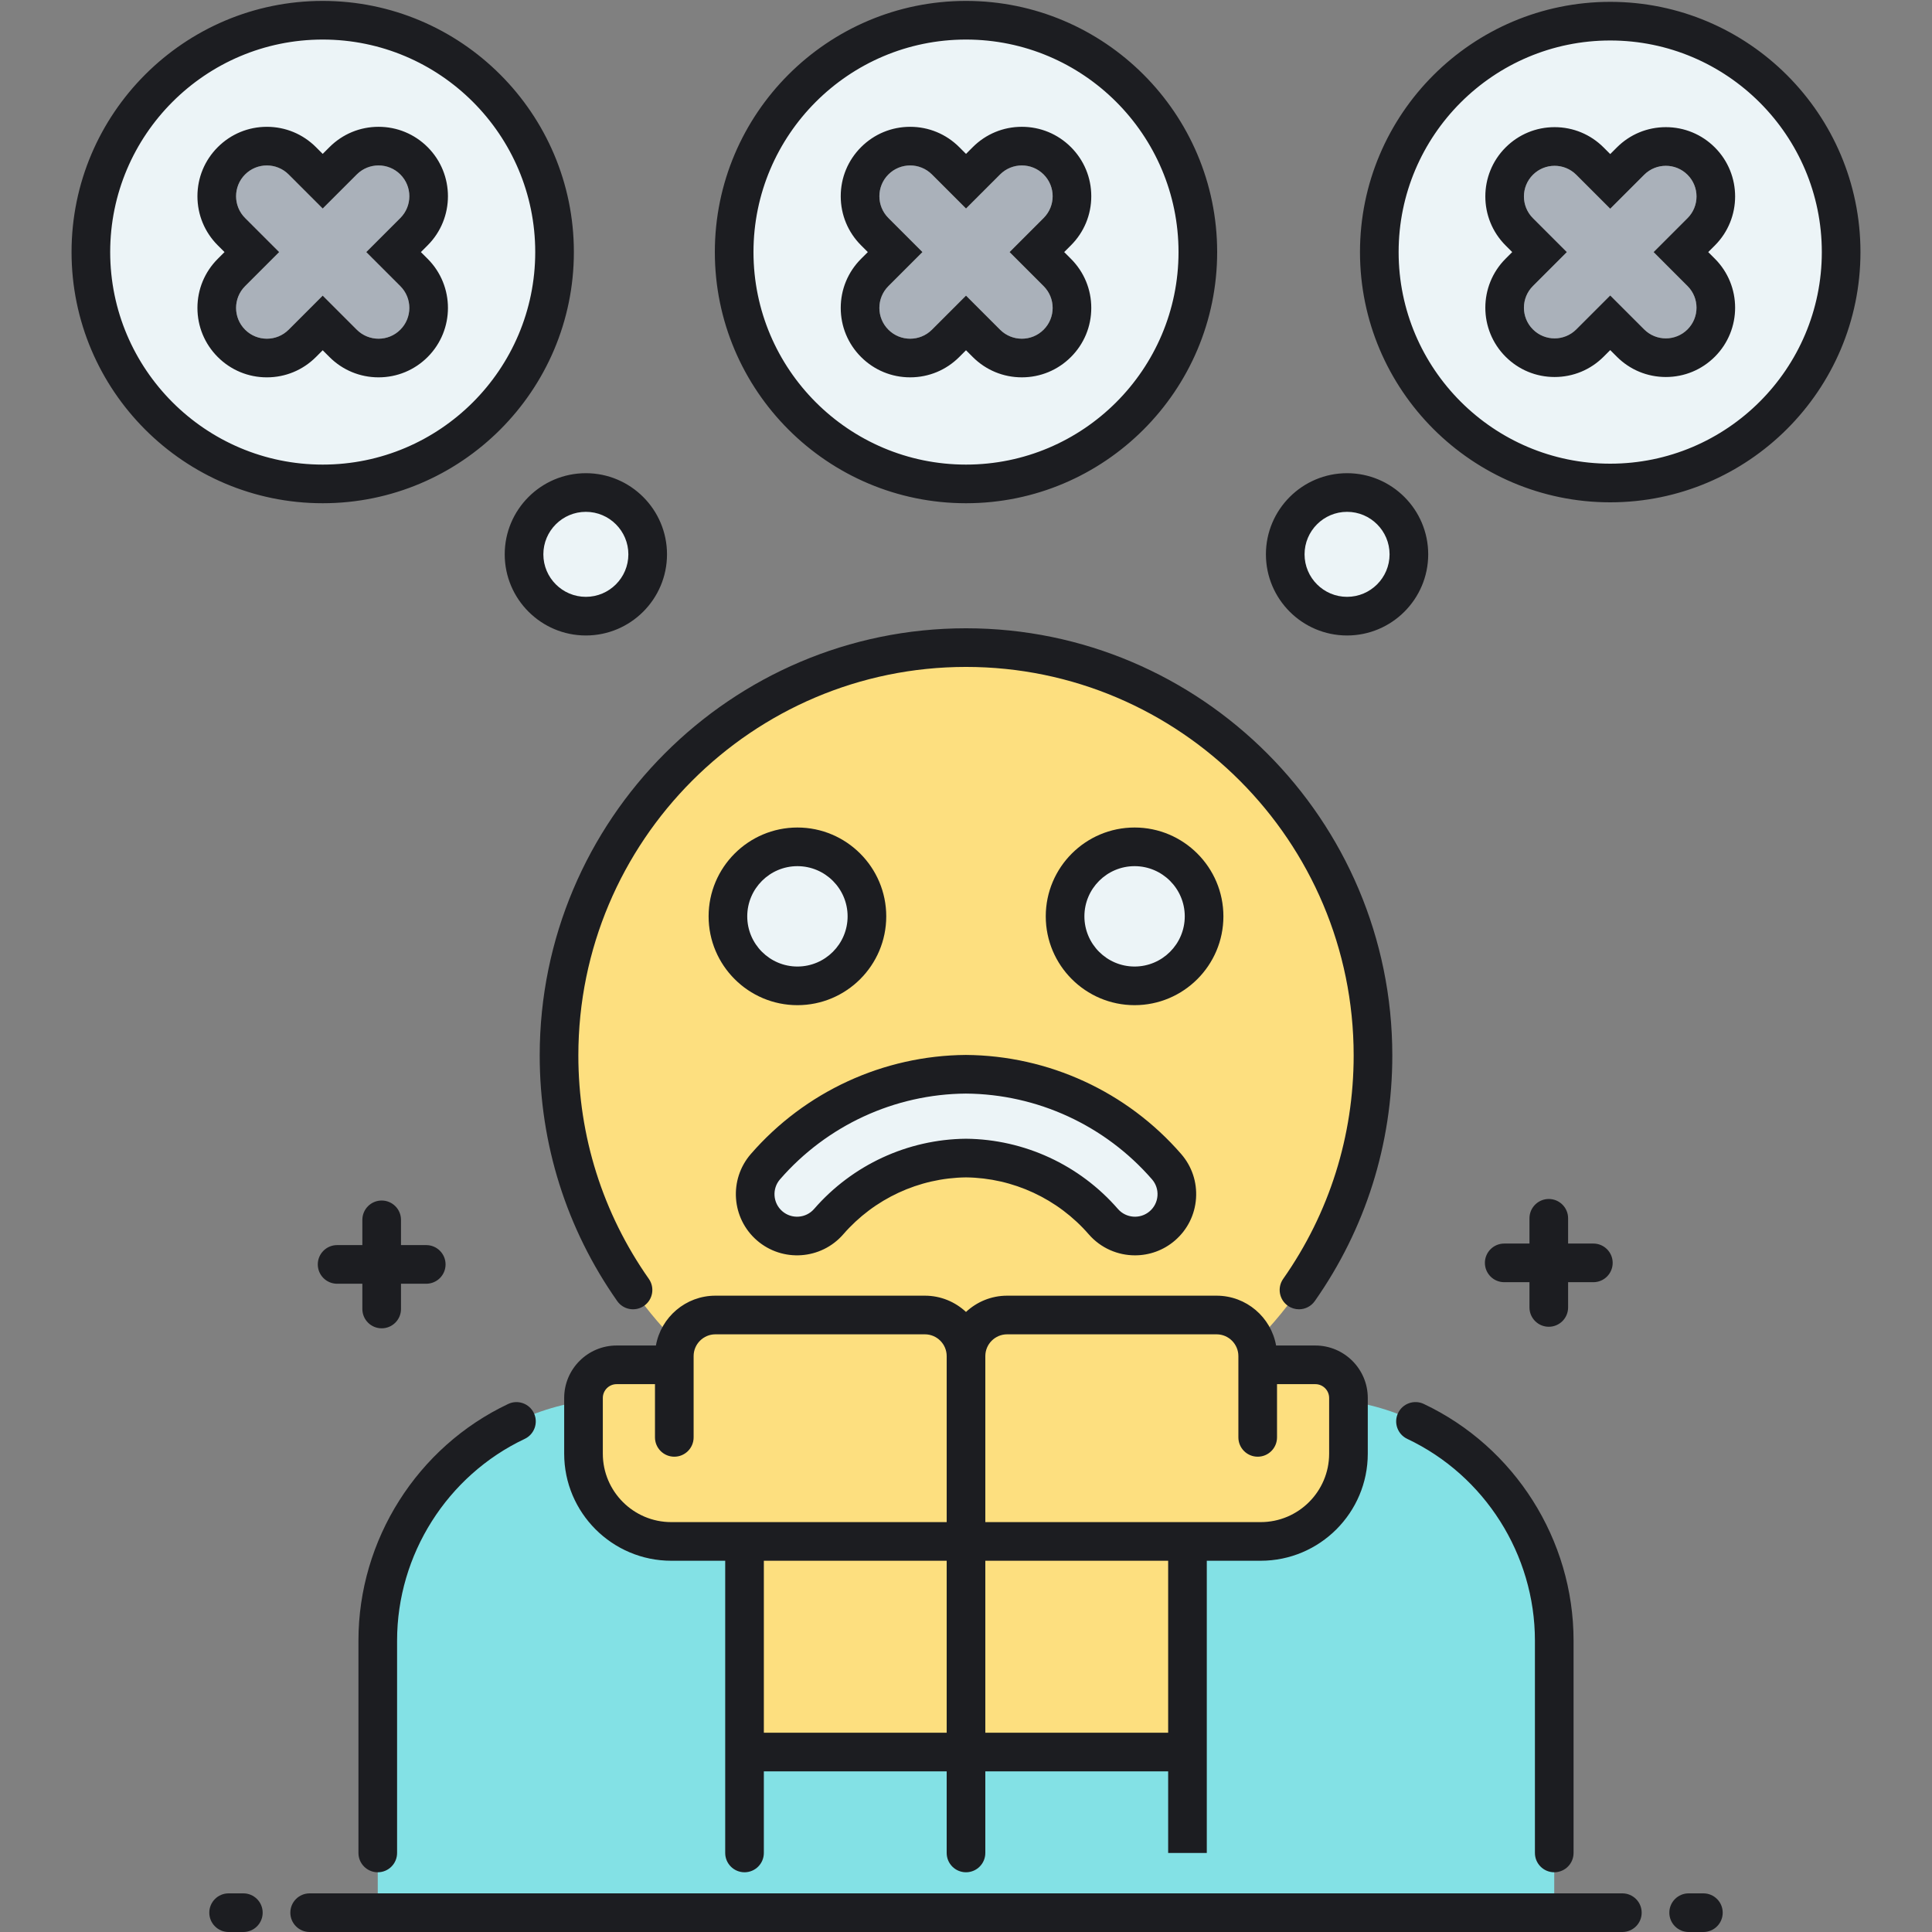 <?xml version="1.0" encoding="utf-8"?>
<!-- Generator: Adobe Illustrator 23.0.0, SVG Export Plug-In . SVG Version: 6.00 Build 0)  -->
<svg version="1.1" id="Layer_1" xmlns="http://www.w3.org/2000/svg" xmlns:xlink="http://www.w3.org/1999/xlink" x="0px" y="0px"
	 viewBox="0 0 500 500" style="enable-background:new 0 0 500 500;" xml:space="preserve">
<rect x="0" y="0" width="500" height="500" fill="#808080" stroke="none"/>
<style type="text/css">
	.st0{fill:#83E1E5;}
	.st1{fill:#AAB1BA;}
	.st2{fill:#FDDF7F;}
	.st3{fill:#ECF4F7;}
	.st4{fill:#1C1D21;}
</style>
<g>
	<path class="st0" d="M348.981,362.586v13.624c0,12.543-10.168,22.711-22.711,22.711h-18.952l0,54.501H192.683l0-54.501h-18.963
		c-12.543,0-22.712-10.168-22.712-22.712v-13.621c-30.129,4.516-53.244,30.53-53.244,61.981V495h94.917h114.636h94.917v-70.431
		C402.236,393.114,379.116,367.099,348.981,362.586z"/>
</g>
<path class="st2" d="M174.509,350.961v2.256h-14.923c-4.737,0-8.577,3.84-8.577,8.577v14.417c0,0.866,0.053,1.72,0.148,2.562
	c1.273,11.336,10.887,20.15,22.564,20.15h18.963v0l0,0l0,0l0,54.501h114.636l0-54.501l0,0l0,0v0h18.952
	c11.308,0,20.682-8.265,22.419-19.083c0.016-0.099,0.032-0.198,0.047-0.298c0.16-1.087,0.245-2.199,0.245-3.331v-13.624l0,0v-0.792
	c0-4.737-3.84-8.577-8.577-8.577h-14.911v-2.256c0-1.257-0.229-2.457-0.629-3.575c18.83-19.069,30.462-45.29,30.462-74.238
	c0-58.293-47.156-105.549-105.325-105.549s-105.325,47.256-105.325,105.549c0,28.947,11.632,55.169,30.462,74.238
	C174.738,348.504,174.509,349.704,174.509,350.961z"/>
<g>
	<circle class="st3" cx="206.373" cy="237.15" r="17.988"/>
</g>
<g>
	<circle class="st3" cx="293.629" cy="237.15" r="17.988"/>
</g>
<g>
	<g>
		<path class="st3" d="M199.164,317.228c4.521,3.928,11.369,3.448,15.297-1.072c8.984-10.337,21.914-16.309,35.54-16.453
			c13.626,0.145,26.556,6.116,35.54,16.453c3.928,4.52,10.776,5,15.297,1.072c4.52-3.929,5-10.777,1.072-15.297
			c-13.105-15.079-32.001-23.769-51.908-23.914c-19.908,0.145-38.804,8.835-51.908,23.914
			C194.165,306.451,194.644,313.299,199.164,317.228z"/>
	</g>
</g>
<g>
	<g>
		<circle class="st3" cx="83.516" cy="65.237" r="60"/>
	</g>
</g>
<g>
	<path class="st1" d="M94.784,65.237l8.819-8.819c3.111-3.111,3.111-8.156,0-11.267c-3.112-3.112-8.155-3.112-11.267,0l-8.819,8.819
		l-8.819-8.819c-3.112-3.111-8.155-3.111-11.267,0c-3.111,3.111-3.111,8.156,0,11.267l8.819,8.819l-8.819,8.819
		c-3.111,3.111-3.111,8.156,0,11.267c1.556,1.556,3.594,2.334,5.634,2.334c2.038,0,4.078-0.778,5.634-2.333l8.819-8.819l8.819,8.819
		c1.556,1.556,3.594,2.333,5.634,2.333c2.039,0,4.078-0.778,5.634-2.334c3.111-3.111,3.111-8.156,0-11.267L94.784,65.237z"/>
</g>
<g>
	<g>
		<circle class="st3" cx="151.62" cy="143.462" r="16"/>
	</g>
</g>
<g>
	<g>
		
			<ellipse transform="matrix(0.383 -0.924 0.924 0.383 197.125 424.54)" class="st3" cx="416.247" cy="64.761" rx="59.761" ry="59.761"/>
	</g>
</g>
<g>
	<path class="st1" d="M405.502,65.239l-8.784-8.784c-3.099-3.099-3.099-8.123,0-11.222c3.1-3.099,8.123-3.1,11.222,0l8.784,8.784
		l8.784-8.784c3.1-3.099,8.123-3.098,11.222,0c3.099,3.099,3.099,8.123,0,11.222l-8.784,8.784l8.784,8.784
		c3.099,3.099,3.099,8.123,0,11.222c-1.55,1.55-3.58,2.324-5.611,2.324c-2.03,0-4.061-0.775-5.611-2.324l-8.784-8.784l-8.784,8.784
		c-1.55,1.549-3.58,2.324-5.611,2.324c-2.031,0-4.061-0.775-5.611-2.324c-3.099-3.099-3.099-8.123,0-11.222L405.502,65.239z"/>
</g>
<g>
	<g>
		<circle class="st3" cx="348.619" cy="143.462" r="16"/>
	</g>
</g>
<g>
	<g>
		<circle class="st3" cx="250.001" cy="65.237" r="60"/>
	</g>
</g>
<g>
	<path class="st1" d="M261.268,65.237l8.819-8.819c3.111-3.111,3.111-8.156,0-11.267c-3.112-3.112-8.155-3.112-11.267,0
		l-8.819,8.819l-8.819-8.819c-3.112-3.111-8.155-3.111-11.267,0c-3.111,3.111-3.111,8.156,0,11.267l8.819,8.819l-8.819,8.819
		c-3.111,3.111-3.111,8.156,0,11.267c1.556,1.556,3.594,2.334,5.634,2.334c2.038,0,4.078-0.778,5.634-2.333l8.819-8.819l8.819,8.819
		c1.556,1.556,3.594,2.333,5.634,2.333c2.039,0,4.078-0.778,5.634-2.334c3.111-3.111,3.111-8.156,0-11.267L261.268,65.237z"/>
</g>
<path class="st4" d="M103.777,315.695v6.535h6.534c2.762,0,5,2.239,5,5s-2.238,5-5,5h-6.534v6.535c0,2.761-2.238,5-5,5s-5-2.239-5-5
	v-6.535h-6.535c-2.762,0-5-2.239-5-5s2.238-5,5-5h6.535v-6.535c0-2.761,2.238-5,5-5S103.777,312.934,103.777,315.695z
	 M400.825,310.295c-2.762,0-5,2.239-5,5v6.535h-6.535c-2.762,0-5,2.239-5,5s2.238,5,5,5h6.535v6.534c0,2.761,2.238,5,5,5
	s5-2.239,5-5v-6.534h6.534c2.762,0,5-2.239,5-5s-2.238-5-5-5h-6.534v-6.535C405.825,312.534,403.587,310.295,400.825,310.295z
	 M440.836,490h-3.813c-2.762,0-5,2.239-5,5s2.238,5,5,5h3.813c2.762,0,5-2.239,5-5S443.598,490,440.836,490z M419.863,490H80.139
	c-2.762,0-5,2.239-5,5s2.238,5,5,5h339.725c2.762,0,5-2.239,5-5S422.625,490,419.863,490z M62.979,490h-3.813c-2.762,0-5,2.239-5,5
	s2.238,5,5,5h3.813c2.762,0,5-2.239,5-5S65.74,490,62.979,490z M250.001,162.599c-60.834,0-110.325,49.592-110.325,110.549
	c0,22.912,6.937,44.893,20.06,63.569c1.588,2.259,4.705,2.803,6.966,1.216c2.259-1.587,2.804-4.706,1.216-6.965
	c-11.934-16.983-18.241-36.977-18.241-57.82c0-55.443,45.006-100.549,100.325-100.549s100.325,45.106,100.325,100.549
	c0,20.843-6.308,40.836-18.241,57.82c-1.588,2.259-1.043,5.378,1.216,6.965c0.875,0.615,1.878,0.91,2.871,0.91
	c1.573,0,3.122-0.741,4.095-2.126c13.123-18.676,20.06-40.657,20.06-63.569C360.326,212.191,310.835,162.599,250.001,162.599z
	 M97.766,484.543c2.762,0,5-2.239,5-5v-54.974c0-22.215,12.965-42.698,33.029-52.185c2.497-1.18,3.563-4.161,2.384-6.657
	c-1.182-2.497-4.166-3.563-6.657-2.383c-23.543,11.131-38.756,35.163-38.756,61.225v54.974
	C92.766,482.305,95.004,484.543,97.766,484.543z M312.318,403.921l0,49.498c0,0.001,0,0.002,0,0.003s0,0.002,0,0.003l0,26.117h-10
	v-21.121h-47.318v21.121c0,2.761-2.238,5-5,5s-5-2.239-5-5v-21.121h-47.318l0,21.121c0,2.762-2.238,5-5,5s-5-2.239-5-5v-75.622
	h-13.962c-15.28,0-27.711-12.431-27.711-27.711v-14.416c0-7.486,6.09-13.577,13.576-13.577h10.164
	c1.301-7.319,7.71-12.895,15.397-12.895h54.215c4.111,0,7.844,1.606,10.639,4.209c2.794-2.603,6.528-4.209,10.639-4.209h54.215
	c7.688,0,14.097,5.575,15.397,12.895h10.152c7.486,0,13.577,6.091,13.577,13.577v14.416c0,15.28-12.432,27.711-27.712,27.711
	H312.318z M255.001,350.961v42.96h52.317c0.002,0,0.003,0,0.005,0l18.946,0c9.767,0,17.712-7.945,17.712-17.711v-14.416
	c0-1.973-1.604-3.577-3.577-3.577h-9.911v13.775c0,2.761-2.238,5-5,5s-5-2.239-5-5v-18.775v-2.256c0-3.109-2.529-5.639-5.639-5.639
	H260.64C257.53,345.322,255.001,347.852,255.001,350.961z M192.684,393.921h52.317v-42.96c0-3.109-2.529-5.639-5.639-5.639h-54.215
	c-3.109,0-5.639,2.529-5.639,5.639v2.256v18.775c0,2.761-2.238,5-5,5s-5-2.239-5-5v-13.775h-9.923c-1.972,0-3.576,1.604-3.576,3.577
	v14.416c0,9.766,7.945,17.711,17.711,17.711H192.684z M245.001,448.423v-44.501h-47.317l0,44.501H245.001z M302.319,448.423v-44.501
	h-47.318v44.501H302.319z M361.808,365.721c-1.18,2.497-0.112,5.477,2.385,6.657c20.073,9.484,33.044,29.97,33.044,52.191v54.974
	c0,2.761,2.238,5,5,5s5-2.239,5-5v-54.974c0-26.07-15.219-50.105-38.772-61.233C365.971,362.158,362.987,363.224,361.808,365.721z
	 M249.965,273.017c21.413,0.156,41.695,9.499,55.719,25.634c2.775,3.194,4.142,7.278,3.846,11.5
	c-0.295,4.222-2.217,8.075-5.411,10.852c-2.995,2.602-6.697,3.877-10.383,3.877c-4.433,0-8.841-1.844-11.969-5.443
	c-8.013-9.22-19.589-14.588-31.766-14.732c-12.177,0.145-23.753,5.512-31.765,14.732c-5.729,6.592-15.755,7.295-22.352,1.567
	c0,0-0.001-0.001-0.001-0.001c-6.593-5.73-7.295-15.757-1.565-22.351C208.342,282.516,228.624,273.172,249.965,273.017z
	 M249.965,283.017c-18.399,0.134-35.957,8.224-48.098,22.194c-2.113,2.431-1.854,6.129,0.576,8.243
	c2.433,2.114,6.131,1.854,8.245-0.577c9.897-11.389,24.207-18.013,39.26-18.172c0.018,0,0.035,0,0.053,0s0.035,0,0.053,0
	c15.053,0.16,29.362,6.783,39.261,18.173c2.115,2.433,5.813,2.69,8.244,0.577c1.178-1.023,1.887-2.445,1.996-4.002
	c0.108-1.557-0.396-3.063-1.419-4.241C285.994,291.24,268.437,283.151,249.965,283.017z M229.36,237.149
	c0,12.675-10.313,22.988-22.987,22.988s-22.987-10.313-22.987-22.988s10.313-22.988,22.987-22.988S229.36,224.474,229.36,237.149z
	 M219.36,237.149c0-7.162-5.826-12.988-12.987-12.988s-12.987,5.826-12.987,12.988s5.826,12.988,12.987,12.988
	S219.36,244.311,219.36,237.149z M293.629,260.137c-12.675,0-22.987-10.313-22.987-22.988s10.313-22.988,22.987-22.988
	s22.987,10.313,22.987,22.988S306.304,260.137,293.629,260.137z M293.629,250.137c7.161,0,12.987-5.826,12.987-12.988
	s-5.826-12.988-12.987-12.988s-12.987,5.826-12.987,12.988S286.468,250.137,293.629,250.137z M151.62,122.462
	c11.579,0,21,9.42,21,21s-9.421,21-21,21s-21-9.42-21-21S140.041,122.462,151.62,122.462z M140.62,143.462c0,6.065,4.935,11,11,11
	s11-4.935,11-11s-4.935-11-11-11S140.62,137.396,140.62,143.462z M83.517,130.237c-35.841,0-65-29.159-65-65s29.159-65,65-65
	s65,29.159,65,65S119.357,130.237,83.517,130.237z M83.517,120.237c30.327,0,55-24.673,55-55s-24.673-55-55-55s-55,24.673-55,55
	S53.189,120.237,83.517,120.237z M85.265,92.395l-1.749-1.748l-1.75,1.75c-3.394,3.392-7.905,5.26-12.703,5.26
	c-4.8,0-9.312-1.869-12.705-5.263c-3.394-3.394-5.262-7.905-5.262-12.705c0-4.799,1.869-9.311,5.262-12.704l1.748-1.748
	l-1.748-1.748c-3.394-3.394-5.262-7.905-5.262-12.705c0-4.799,1.869-9.311,5.264-12.706c3.394-3.393,7.906-5.261,12.705-5.261
	c4.798,0,9.309,1.869,12.704,5.262l1.748,1.748l1.749-1.749c3.394-3.394,7.906-5.262,12.704-5.262s9.311,1.869,12.705,5.263
	c7.005,7.005,7.005,18.404,0,25.409l-1.748,1.748l1.749,1.748c7.005,7.005,7.005,18.403-0.001,25.41
	c-3.394,3.393-7.906,5.261-12.704,5.261C93.171,97.657,88.659,95.788,85.265,92.395z M83.516,76.504l8.82,8.82
	c1.556,1.556,3.594,2.333,5.634,2.333s4.078-0.778,5.634-2.334c3.111-3.111,3.111-8.156,0-11.267l-8.82-8.819l8.82-8.819
	c3.111-3.111,3.111-8.156,0-11.267c-1.556-1.556-3.595-2.334-5.634-2.334s-4.077,0.778-5.633,2.334l-8.82,8.819l-8.819-8.819
	c-1.556-1.555-3.595-2.333-5.633-2.333c-2.039,0-4.078,0.778-5.634,2.333c-3.111,3.111-3.111,8.156,0,11.267l8.819,8.819
	l-8.819,8.819c-3.111,3.111-3.111,8.156,0,11.267c1.556,1.556,3.594,2.334,5.634,2.334c2.039,0,4.078-0.778,5.634-2.333
	L83.516,76.504z M327.619,143.462c0-11.58,9.421-21,21-21s21,9.42,21,21s-9.421,21-21,21S327.619,155.042,327.619,143.462z
	 M337.619,143.462c0,6.065,4.935,11,11,11s11-4.935,11-11s-4.935-11-11-11S337.619,137.396,337.619,143.462z M481.485,65.239
	c0,35.709-29.052,64.761-64.761,64.761s-64.761-29.052-64.761-64.761c0-35.709,29.052-64.761,64.761-64.761
	S481.485,29.53,481.485,65.239z M471.485,65.239c0-30.195-24.565-54.761-54.761-54.761s-54.761,24.566-54.761,54.761
	S386.529,120,416.725,120S471.485,95.435,471.485,65.239z M443.802,63.526l-1.713,1.713l1.713,1.713
	c6.993,6.993,6.993,18.371,0,25.365c-3.388,3.387-7.892,5.252-12.682,5.252c-4.789,0-9.292-1.865-12.682-5.253l-1.713-1.713
	l-1.714,1.714c-3.388,3.387-7.891,5.252-12.681,5.252c-4.789,0-9.293-1.865-12.682-5.253c-6.993-6.993-6.993-18.371,0-25.365
	l1.713-1.713l-1.713-1.713c-6.993-6.993-6.993-18.371,0-25.365c3.388-3.387,7.892-5.253,12.682-5.253c0,0,0,0,0.001,0
	c4.79,0,9.293,1.865,12.681,5.253l1.713,1.713l1.714-1.714c3.388-3.387,7.891-5.252,12.681-5.252c4.79,0,9.294,1.865,12.683,5.253
	C450.795,45.155,450.795,56.533,443.802,63.526z M427.947,65.24l8.784-8.784c3.099-3.099,3.099-8.123,0-11.222
	c-1.55-1.55-3.581-2.324-5.612-2.324c-2.031,0-4.061,0.775-5.611,2.324l-8.784,8.784l-8.784-8.784
	c-1.55-1.55-3.58-2.324-5.611-2.324c-2.031,0-4.062,0.775-5.612,2.325c-3.099,3.099-3.099,8.123,0,11.222l8.784,8.784l-8.784,8.784
	c-3.099,3.099-3.099,8.123,0,11.222c1.55,1.549,3.58,2.324,5.611,2.324s4.061-0.774,5.611-2.324l8.784-8.784l8.784,8.784
	c1.55,1.549,3.581,2.324,5.611,2.324c2.031,0,4.061-0.774,5.611-2.324c3.099-3.099,3.099-8.123,0-11.222L427.947,65.24z
	 M185.001,65.237c0-35.841,29.159-65,65-65s65,29.159,65,65s-29.159,65-65,65S185.001,101.078,185.001,65.237z M195.001,65.237
	c0,30.327,24.673,55,55,55s55-24.673,55-55s-24.673-55-55-55S195.001,34.91,195.001,65.237z M222.843,66.985l1.748-1.748
	l-1.748-1.748c-3.394-3.394-5.262-7.905-5.262-12.705c0-4.799,1.869-9.311,5.264-12.706c3.394-3.393,7.906-5.261,12.705-5.261
	c4.798,0,9.309,1.869,12.704,5.262l1.748,1.748l1.749-1.749c3.394-3.394,7.906-5.262,12.704-5.262c4.799,0,9.311,1.869,12.705,5.263
	c3.394,3.394,5.262,7.906,5.262,12.705c0,4.799-1.869,9.311-5.262,12.705l-1.748,1.748l1.748,1.748
	c3.394,3.394,5.262,7.905,5.262,12.704c0,4.799-1.869,9.311-5.263,12.705c-3.394,3.394-7.906,5.262-12.704,5.262
	s-9.31-1.868-12.705-5.262l-1.748-1.748l-1.75,1.75c-3.394,3.392-7.905,5.26-12.703,5.26c-4.8,0-9.312-1.869-12.705-5.263
	c-3.394-3.394-5.262-7.905-5.262-12.705C217.581,74.891,219.45,70.379,222.843,66.985z M238.734,65.237l-8.819,8.819
	c-3.111,3.111-3.111,8.156,0,11.267c1.556,1.556,3.594,2.334,5.634,2.334c2.038,0,4.078-0.778,5.634-2.333l8.819-8.82l8.819,8.82
	c1.556,1.556,3.594,2.333,5.634,2.333s4.078-0.778,5.634-2.334c3.111-3.111,3.111-8.156,0-11.267l-8.819-8.819l8.819-8.819
	c3.111-3.111,3.111-8.156,0-11.267c-1.556-1.556-3.595-2.334-5.634-2.334s-4.077,0.778-5.633,2.334l-8.819,8.819l-8.819-8.819
	c-1.556-1.555-3.595-2.333-5.633-2.333c-2.039,0-4.078,0.778-5.634,2.333c-3.111,3.111-3.111,8.156,0,11.267L238.734,65.237z"/>
</svg>
